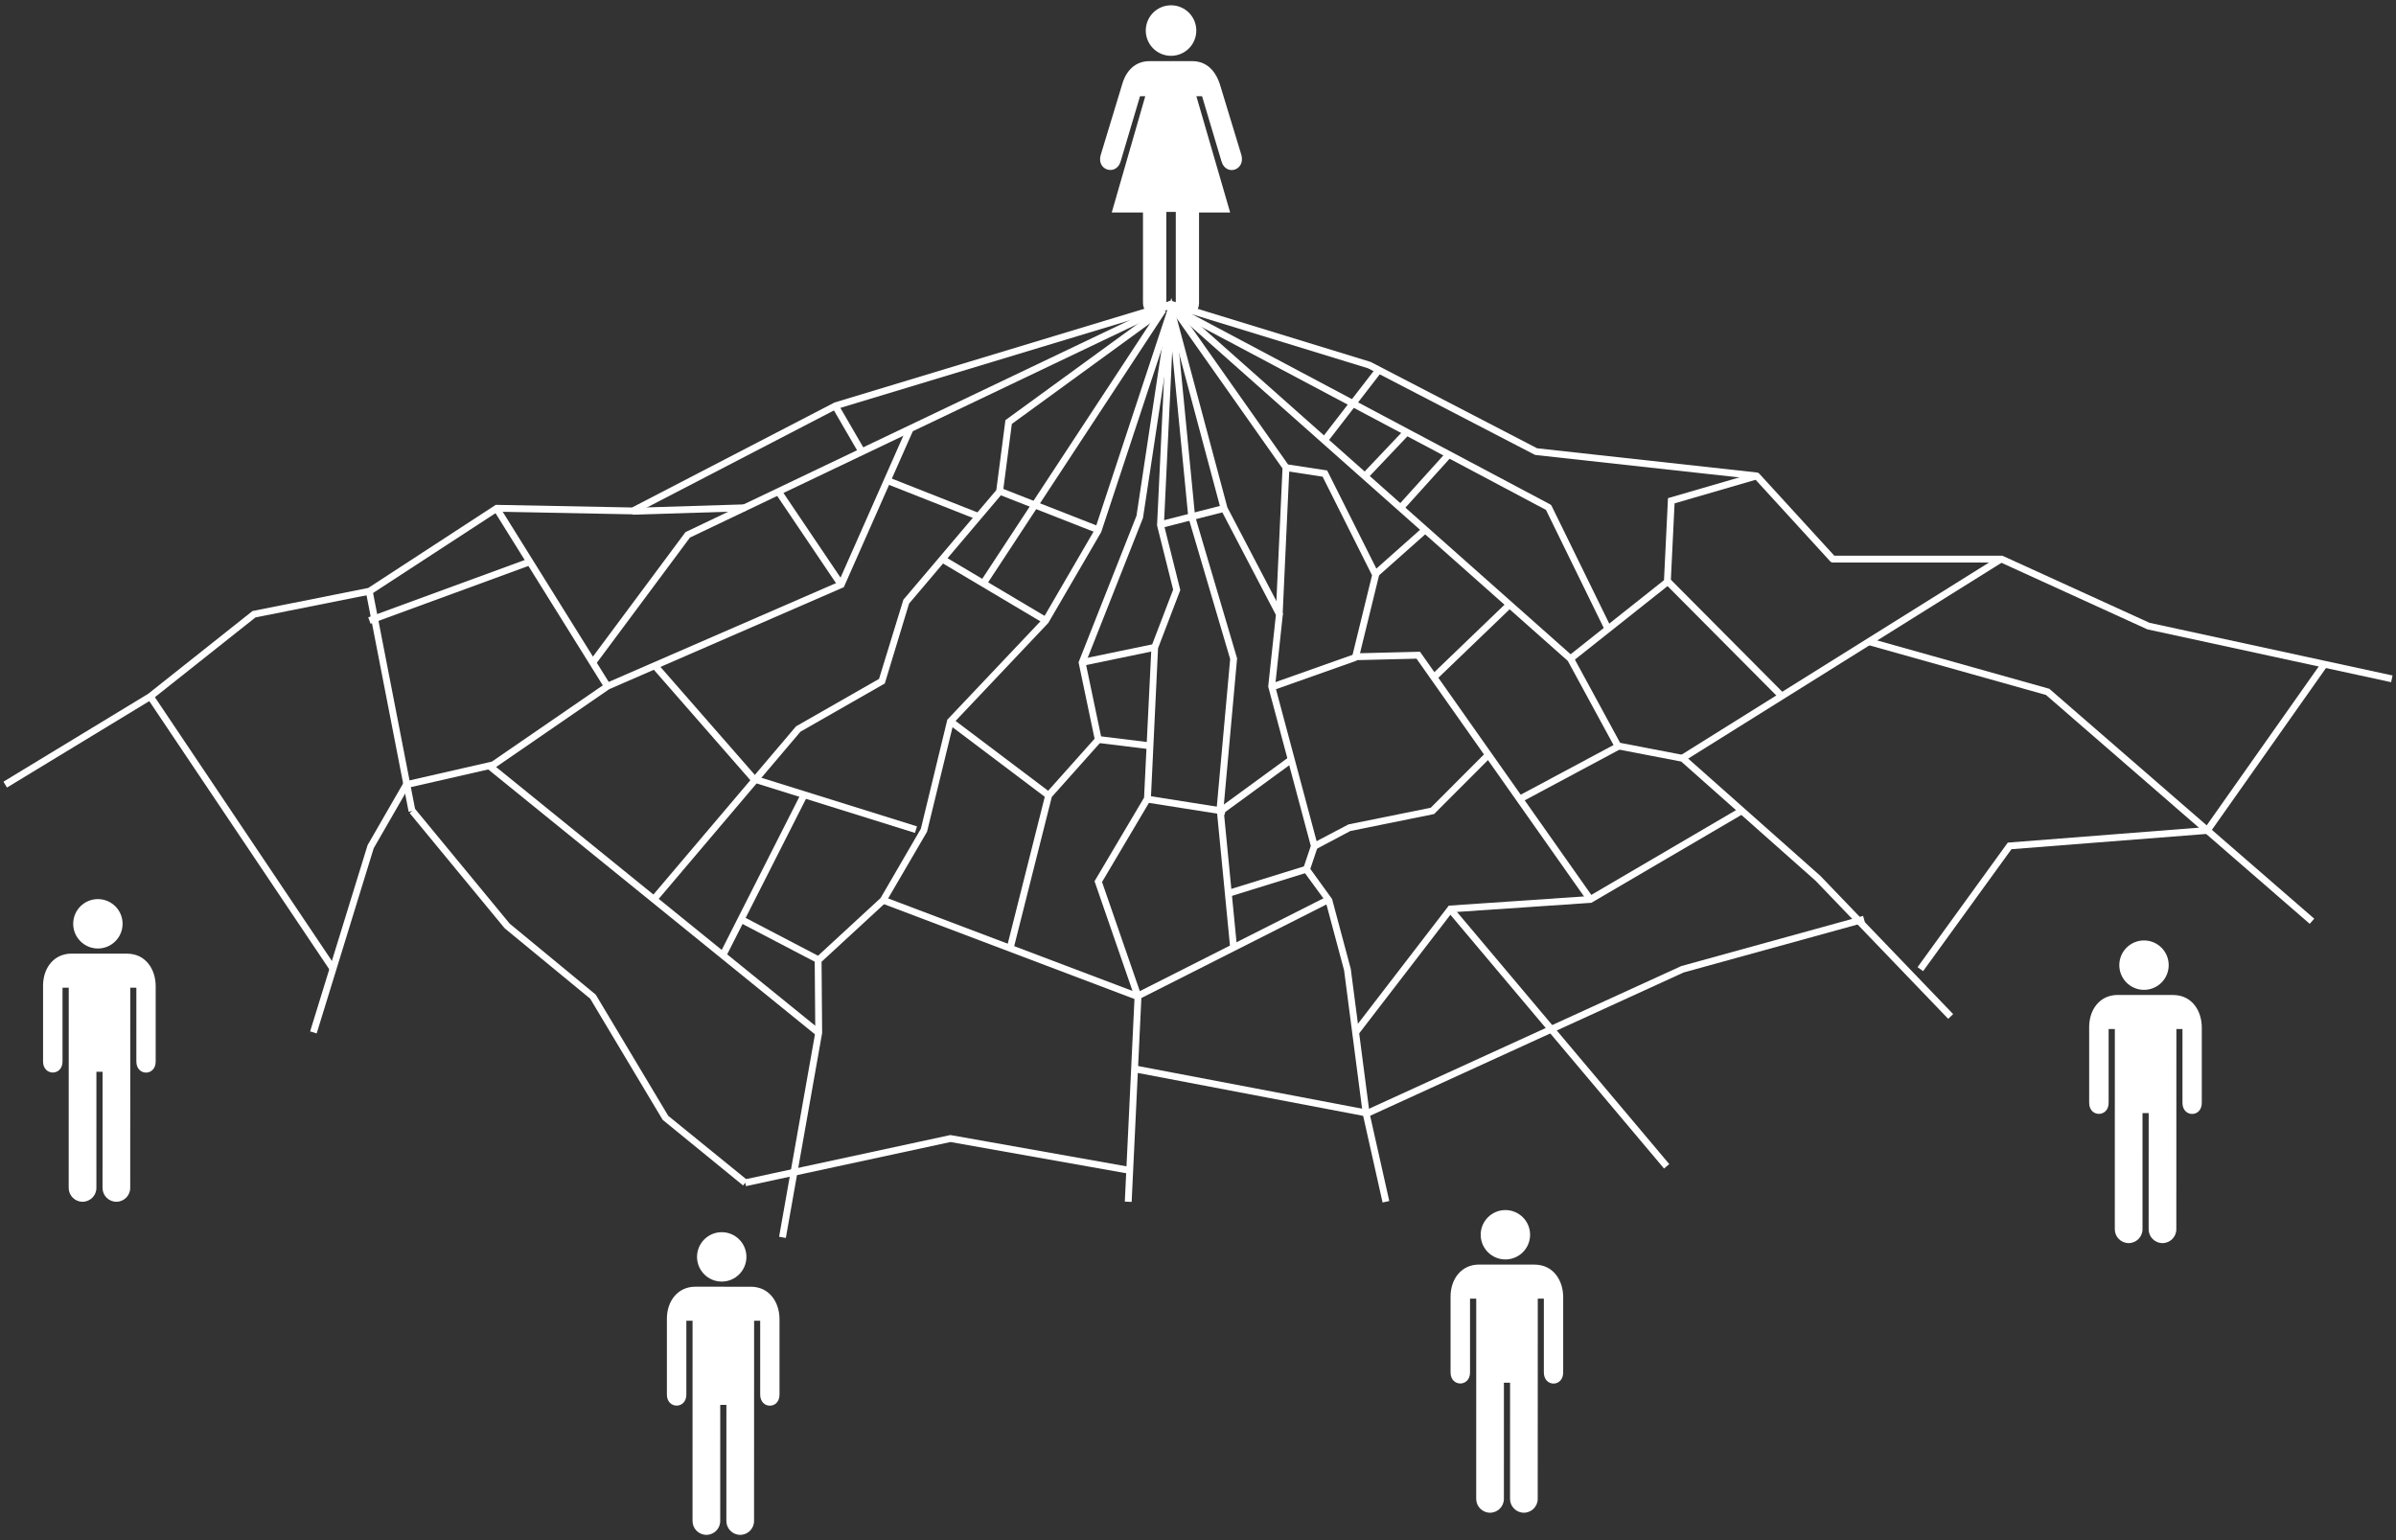 <?xml version="1.0" encoding="utf-8"?>
<!-- Generator: Adobe Illustrator 16.0.0, SVG Export Plug-In . SVG Version: 6.00 Build 0)  -->
<!DOCTYPE svg PUBLIC "-//W3C//DTD SVG 1.1//EN" "http://www.w3.org/Graphics/SVG/1.1/DTD/svg11.dtd">
<svg version="1.1" id="Layer_1" xmlns="http://www.w3.org/2000/svg" xmlns:xlink="http://www.w3.org/1999/xlink" x="0px" y="0px"
	 width="420px" height="270px" viewBox="0 0 420 270" enable-background="new 0 0 420 270" xml:space="preserve">
<rect x="0" y="0" width="420" height="270" fill="#333333" stroke="none"/>
<g>
	<g>
		<circle fill="#FFFFFF" cx="126.513" cy="220.343" r="4.329"/>
	</g>
	<g>
		<path fill="#FFFFFF" d="M121.396,266.645c0,1.34,1.086,2.428,2.426,2.428c1.342,0,2.428-1.088,2.428-2.428l0.002-20.361h1.081
			l-0.007,20.361c0,1.34,1.087,2.428,2.427,2.428c1.341,0,2.426-1.088,2.426-2.428l0.011-35.102h1.065v12.936
			c0,2.602,3.394,2.602,3.387,0v-13.213c0-2.873-1.689-5.69-5.054-5.69l-9.702-0.005c-3.065,0-4.985,2.5-4.985,5.617v13.291
			c0,2.584,3.412,2.584,3.412,0v-12.936h1.088L121.396,266.645z"/>
	</g>
</g>
<g>
	<g>
		<circle fill="#FFFFFF" cx="17.16" cy="161.95" r="4.329"/>
	</g>
	<g>
		<path fill="#FFFFFF" d="M12.043,208.252c0,1.34,1.086,2.428,2.426,2.428c1.342,0,2.428-1.088,2.428-2.428l0.002-20.361h1.081
			l-0.007,20.361c0,1.34,1.087,2.428,2.427,2.428c1.341,0,2.426-1.088,2.426-2.428l0.011-35.102h1.065v12.936
			c0,2.602,3.394,2.602,3.387,0v-13.213c0-2.873-1.689-5.69-5.054-5.69l-9.702-0.005c-3.065,0-4.985,2.5-4.985,5.617v13.291
			c0,2.584,3.412,2.584,3.412,0V173.15h1.088L12.043,208.252z"/>
	</g>
</g>
<g>
	<g>
		<circle fill="#FFFFFF" cx="263.884" cy="216.464" r="4.329"/>
	</g>
	<g>
		<path fill="#FFFFFF" d="M258.767,262.766c0,1.338,1.086,2.426,2.426,2.426c1.342,0,2.428-1.088,2.428-2.426l0.002-20.361h1.081
			l-0.007,20.361c0,1.338,1.087,2.426,2.427,2.426c1.341,0,2.426-1.088,2.426-2.426l0.011-35.102h1.065V240.6
			c0,2.602,3.394,2.602,3.387,0v-13.213c0-2.875-1.689-5.691-5.054-5.691l-9.702-0.005c-3.065,0-4.985,2.499-4.985,5.618V240.6
			c0,2.584,3.412,2.584,3.412,0v-12.936h1.088L258.767,262.766z"/>
	</g>
</g>
<g>
	<g>
		<circle fill="#FFFFFF" cx="375.827" cy="169.199" r="4.329"/>
	</g>
	<g>
		<path fill="#FFFFFF" d="M370.71,215.501c0,1.339,1.086,2.427,2.426,2.427c1.342,0,2.428-1.088,2.428-2.427l0.002-20.361h1.081
			l-0.007,20.361c0,1.339,1.087,2.427,2.427,2.427c1.341,0,2.426-1.088,2.426-2.427l0.011-35.102h1.065v12.936
			c0,2.602,3.394,2.602,3.387,0v-13.213c0-2.874-1.689-5.69-5.054-5.69l-9.702-0.006c-3.065,0-4.985,2.5-4.985,5.618v13.291
			c0,2.584,3.412,2.584,3.412,0v-12.936h1.088L370.71,215.501z"/>
	</g>
</g>
<g>
	<g>
		<path fill="#FFFFFF" d="M208.99,10.717c3.089,0,4.344,2.546,4.811,3.949l3.797,12.48c0.757,2.684-2.656,3.796-3.471,1.18
			l-3.417-11.459h-0.994l5.921,20.382h-5.455v15.893c0,2.709-4.075,2.695-4.075,0V37.146h-1.661l0.002,15.973
			c0,2.732-4.092,2.732-4.092,0l-0.001-15.869h-5.473l5.874-20.382h-0.92l-3.415,11.499c-0.813,2.507-4.258,1.479-3.47-1.208
			l3.794-12.492c0.405-1.424,1.651-3.949,4.77-3.949H208.99z"/>
	</g>
	<g>
		<circle fill="#FFFFFF" cx="205.273" cy="5.356" r="4.429"/>
	</g>
</g>
<g>
	<polygon fill="#FFFFFF" points="55.511,181.167 54.364,180.813 64.437,148.155 70.847,137.026 86.228,133.513 106.267,119.738 
		147.006,102.025 159,74.912 160.098,75.397 147.914,102.939 106.798,120.816 86.719,134.632 71.625,138.079 65.511,148.696 	"/>
</g>
<g>
	<polygon fill="#FFFFFF" points="137.753,217.021 136.571,216.812 142.914,180.991 142.809,168.085 154.364,157.431 
		161.421,145.287 166.058,126.169 166.167,126.053 182.834,108.438 191.97,92.717 205.331,52.24 215.146,88.947 224.887,107.562 
		223.521,120.272 231.025,148.338 229.688,152.326 233.503,157.603 236.78,169.858 240.079,195.181 243.528,210.549 
		242.356,210.811 238.898,195.389 235.605,170.091 232.372,158.021 228.353,152.533 229.773,148.299 222.305,120.366 
		223.654,107.796 214.003,89.321 205.21,56.435 193.039,93.266 183.754,109.212 167.149,126.762 162.502,145.815 155.244,158.252 
		144.013,168.606 144.115,181.091 144.105,181.146 	"/>
</g>
<g>
	<path fill="#FFFFFF" d="M341.504,178.611l-23.233-24.193l-23.567-20.911l-11.213-2.156c-0.177-0.034-0.328-0.145-0.414-0.303
		l-8.251-15.183l-69.953-62.079c-0.211-0.188-0.263-0.497-0.125-0.743c0.139-0.246,0.428-0.363,0.699-0.28l34.767,10.669
		c0.035,0.011,0.068,0.024,0.101,0.041l29.133,15.116l38.555,4.246c0.146,0.016,0.279,0.084,0.377,0.191l13.156,14.389h29.325
		c0.086,0,0.171,0.019,0.249,0.054l25.685,11.716l42.604,9.236l-0.254,1.173l-42.667-9.25c-0.042-0.009-0.083-0.023-0.122-0.041
		l-25.625-11.689h-29.459c-0.168,0-0.329-0.071-0.442-0.195l-13.182-14.417l-38.441-4.233c-0.074-0.008-0.146-0.029-0.211-0.063
		L239.81,64.564l-32.076-9.843l67.967,60.316c0.052,0.046,0.096,0.101,0.129,0.162l8.166,15.026l11.097,2.134
		c0.105,0.021,0.204,0.069,0.285,0.141l23.725,21.053l23.268,24.227L341.504,178.611z"/>
</g>
<g>
	<polygon fill="#FFFFFF" points="1.226,138.064 0.603,137.039 25.984,121.625 44.261,107.119 64.545,103.076 86.902,88.504 
		110.796,88.966 146.286,70.561 205.097,52.763 205.444,53.912 146.687,71.693 111.079,90.172 87.248,89.711 65.007,104.208 
		44.78,108.239 26.669,122.607 	"/>
</g>
<g>
	<polygon fill="#FFFFFF" points="278.28,158.025 248.303,115.47 236.858,115.754 240.508,100.847 231.846,83.569 225.103,82.534 
		204.78,53.683 205.761,52.992 225.79,81.426 232.641,82.477 241.779,100.703 238.397,114.516 248.914,114.254 279.261,157.334 	"/>
</g>
<g>
	
		<rect x="257.256" y="103.126" transform="matrix(0.693 0.721 -0.721 0.693 160.222 -151.339)" fill="#FFFFFF" width="1.2" height="18.764"/>
</g>
<g>
	
		<rect x="322.318" y="82.529" transform="matrix(0.53 0.848 -0.848 0.53 249.526 -219.52)" fill="#FFFFFF" width="1.2" height="65.903"/>
</g>
<g>
	
		<rect x="77.568" y="157.042" transform="matrix(0.777 0.63 -0.63 0.777 124.924 -36.999)" fill="#FFFFFF" width="74.123" height="1.2"/>
</g>
<g>
	<polygon fill="#FFFFFF" points="115.087,158.028 114.172,157.253 139.538,127.333 154.089,119.016 158.355,105.135 174.645,85.92 
		176.243,73.653 203.442,53.853 204.148,54.822 177.366,74.32 175.789,86.426 159.351,105.817 155.099,119.82 140.316,128.27 	"/>
</g>
<g>
	
		<rect x="163.697" y="102.807" transform="matrix(0.86 0.511 -0.511 0.86 77.313 -74.523)" fill="#FFFFFF" width="21.103" height="1.2"/>
</g>
<g>
	
		<rect x="174.575" y="88.969" transform="matrix(0.931 0.365 -0.365 0.931 45.435 -60.985)" fill="#FFFFFF" width="18.588" height="1.2"/>
</g>
<g>
	<polygon fill="#FFFFFF" points="275.669,115.951 274.923,115.011 291.685,101.71 292.384,87.33 307.769,82.855 308.104,84.007 
		293.54,88.243 292.856,102.312 	"/>
</g>
<g>
	<polygon fill="#FFFFFF" points="404.877,161.957 358.646,121.832 327.512,113.086 327.836,111.931 359.229,120.749 
		359.331,120.837 405.664,161.051 	"/>
</g>
<g>
	<polygon fill="#FFFFFF" points="239.749,195.798 239.251,194.706 294.728,169.356 326.587,160.562 326.905,161.719 295.136,170.48 
			"/>
</g>
<g>
	
		<rect x="13.562" y="145.42" transform="matrix(0.557 0.83 -0.83 0.557 139.983 29.504)" fill="#FFFFFF" width="57.525" height="1.2"/>
</g>
<g>
	<polygon fill="#FFFFFF" points="198.37,210.708 197.171,210.651 198.881,174.765 191.863,154.488 200.546,139.83 201.841,113.304 
		205.643,103.37 202.821,92.108 202.826,92.019 204.671,53.309 205.87,53.366 204.028,91.988 206.898,103.445 202.996,113.643 
		201.731,140.186 193.179,154.621 200.091,174.591 200.085,174.706 	"/>
</g>
<g>
	
		<rect x="78.42" y="104.098" transform="matrix(0.529 0.849 -0.849 0.529 134.459 -32.82)" fill="#FFFFFF" width="36.74" height="1.2"/>
</g>
<g>
	
		<rect x="131.672" y="140.557" transform="matrix(0.954 0.298 -0.298 0.954 48.796 -37.274)" fill="#FFFFFF" width="29.577" height="1.2"/>
</g>
<g>
	
		<rect x="208.431" y="84.648" transform="matrix(0.247 0.969 -0.969 0.247 245.094 -134.364)" fill="#FFFFFF" width="1.2" height="11.852"/>
</g>
<g>
	
		<rect x="236.532" y="62.947" transform="matrix(0.791 0.611 -0.611 0.791 92.86 -130.178)" fill="#FFFFFF" width="1.2" height="15.995"/>
</g>
<g>
	<polygon fill="#FFFFFF" points="238.104,181.356 237.152,180.624 253.961,158.766 278.589,157.091 304.967,141.639 
		305.574,142.674 278.952,158.269 254.582,159.926 	"/>
</g>
<g>
	
		<rect x="243.781" y="181.299" transform="matrix(0.644 0.765 -0.765 0.644 236.326 -144.29)" fill="#FFFFFF" width="58.98" height="1.2"/>
</g>
<g>
	<path fill="#FFFFFF" d="M281.339,110.522L270.996,89.39l-65.007-34.523l0.562-1.06l65.179,34.614
		c0.112,0.059,0.202,0.152,0.258,0.266l10.429,21.307L281.339,110.522z"/>
</g>
<g>
	
		<rect x="242.343" y="74.006" transform="matrix(0.726 0.688 -0.688 0.726 121.359 -145.372)" fill="#FFFFFF" width="1.201" height="10.926"/>
</g>
<g>
	
		<rect x="249.324" y="77.799" transform="matrix(0.742 0.67 -0.67 0.742 120.849 -145.725)" fill="#FFFFFF" width="1.2" height="12.979"/>
</g>
<g>
	<polygon fill="#FFFFFF" points="337.105,170.254 336.133,169.551 351.947,147.719 352.224,147.696 387.033,144.972 
		387.127,146.169 352.594,148.871 	"/>
</g>
<g>
	
		<rect x="396.746" y="113.222" transform="matrix(0.817 0.576 -0.576 0.817 148.13 -205.044)" fill="#FFFFFF" width="1.2" height="35.606"/>
</g>
<g>
	
		<rect x="153.131" y="165.608" transform="matrix(0.935 0.354 -0.354 0.935 70.235 -51.89)" fill="#FFFFFF" width="47.903" height="1.201"/>
</g>
<g>
	
		<rect x="215.645" y="147.43" transform="matrix(0.451 0.892 -0.892 0.451 267.027 -101.762)" fill="#FFFFFF" width="1.199" height="37.556"/>
</g>
<g>
	<polygon fill="#FFFFFF" points="130.761,207.942 130.508,206.769 166.592,198.982 198.137,204.589 197.927,205.771 
		166.615,200.205 	"/>
</g>
<g>
	<polygon fill="#FFFFFF" points="130.256,207.821 116.161,196.317 103.456,175.077 88.461,162.735 71.808,142.538 72.733,141.774 
		89.35,161.927 104.432,174.372 117.136,195.611 131.013,206.89 	"/>
</g>
<g>
	<polygon fill="#FFFFFF" points="104.398,116.492 103.436,115.776 120.157,93.286 120.292,93.222 205.012,52.796 205.529,53.879 
		120.942,94.241 	"/>
</g>
<g>
	
		<rect x="120.186" y="79.407" transform="matrix(0.031 1 -1 0.031 206.268 -34.229)" fill="#FFFFFF" width="1.2" height="19.707"/>
</g>
<g>
	
		<rect x="132.123" y="93.728" transform="matrix(0.559 0.829 -0.829 0.559 140.766 -76.109)" fill="#FFFFFF" width="19.673" height="1.2"/>
</g>
<g>
	
		<rect x="144.146" y="74.554" transform="matrix(0.502 0.865 -0.865 0.502 139.061 -91.258)" fill="#FFFFFF" width="9.295" height="1.2"/>
</g>
<g>
	
		<rect x="288.084" y="111.474" transform="matrix(0.705 0.709 -0.709 0.705 168.702 -181.333)" fill="#FFFFFF" width="28.373" height="1.2"/>
</g>
<g>
	
		<rect x="187.529" y="49.65" transform="matrix(0.836 0.549 -0.549 0.836 73.853 -90.481)" fill="#FFFFFF" width="1.2" height="57.048"/>
</g>
<g>
	<polygon fill="#FFFFFF" points="215.647,166.237 213.267,141.75 213.271,141.694 215.638,115.541 208.298,90.667 204.673,53.396 
		205.868,53.279 209.487,90.493 216.853,115.421 216.843,115.535 214.472,141.746 216.843,166.122 	"/>
</g>
<g>
	
		<rect x="201.056" y="140.482" transform="matrix(0.988 0.156 -0.156 0.988 24.499 -30.654)" fill="#FFFFFF" width="13.801" height="1.2"/>
</g>
<g>
	
		<rect x="219.496" y="129.729" transform="matrix(0.59 0.808 -0.808 0.59 201.45 -121.321)" fill="#FFFFFF" width="1.199" height="15.644"/>
</g>
<g>
	
		<rect x="229.742" y="109.983" transform="matrix(0.334 0.943 -0.943 0.334 264.426 -138.709)" fill="#FFFFFF" width="1.2" height="15.457"/>
</g>
<g>
	<polygon fill="#FFFFFF" points="230.776,148.825 230.214,147.765 236.381,144.525 250.794,141.604 260.799,131.584 
		261.648,132.432 251.388,142.708 236.704,145.685 	"/>
</g>
<g>
	<polygon fill="#FFFFFF" points="177.665,166.326 176.501,166.033 183.279,139.137 191.871,129.506 189.063,116.11 199.218,90.417 
		204.677,54.248 205.864,54.427 200.359,90.794 190.312,116.217 193.17,129.853 184.371,139.715 	"/>
</g>
<g>
	
		<rect x="164.437" y="132.337" transform="matrix(0.798 0.602 -0.602 0.798 115.332 -78.676)" fill="#FFFFFF" width="21.499" height="1.2"/>
</g>
<g>
	
		<rect x="195.337" y="108.334" transform="matrix(0.203 0.979 -0.979 0.203 268.661 -100.321)" fill="#FFFFFF" width="1.2" height="12.974"/>
</g>
<g>
	
		<rect x="48.905" y="122.298" transform="matrix(0.191 0.982 -0.982 0.191 176.072 32.163)" fill="#FFFFFF" width="39.237" height="1.2"/>
</g>
<g>
	
		<rect x="78.247" y="88.654" transform="matrix(0.344 0.939 -0.939 0.344 149.02 -6.058)" fill="#FFFFFF" width="1.2" height="29.972"/>
</g>
<g>
	
		<rect x="155.321" y="86.902" transform="matrix(0.93 0.367 -0.367 0.93 43.572 -53.997)" fill="#FFFFFF" width="16.726" height="1.2"/>
</g>
<g>
	
		<rect x="221.571" y="147.383" transform="matrix(0.296 0.955 -0.955 0.296 303.998 -103.421)" fill="#FFFFFF" width="1.2" height="14.343"/>
</g>
<g>
	
		<rect x="224.258" y="81.967" transform="matrix(0.999 0.046 -0.046 0.999 4.553 -10.145)" fill="#FFFFFF" width="1.2" height="25.726"/>
</g>
<g>
	
		<rect x="274.363" y="125.585" transform="matrix(0.472 0.882 -0.882 0.472 264.615 -170.926)" fill="#FFFFFF" width="1.201" height="19.599"/>
</g>
<g>
	
		<rect x="244.934" y="90.994" transform="matrix(0.664 0.747 -0.747 0.664 154.811 -151.002)" fill="#FFFFFF" width="1.199" height="11.752"/>
</g>
<g>
	
		<rect x="192.487" y="129.62" transform="matrix(0.993 0.122 -0.122 0.993 17.43 -23.135)" fill="#FFFFFF" width="8.835" height="1.2"/>
</g>
<g>
	
		<rect x="198.667" y="190.799" transform="matrix(0.982 0.187 -0.187 0.982 39.749 -37.695)" fill="#FFFFFF" width="41.182" height="1.201"/>
</g>
<g>
	
		<rect x="128.75" y="164.144" transform="matrix(0.886 0.463 -0.463 0.886 91.896 -44.511)" fill="#FFFFFF" width="15.547" height="1.199"/>
</g>
<g>
	
		<rect x="133.218" y="137.722" transform="matrix(0.892 0.452 -0.452 0.892 83.83 -43.956)" fill="#FFFFFF" width="1.2" height="31.144"/>
</g>
<g>
	
		<rect x="110.03" y="126.012" transform="matrix(0.658 0.753 -0.753 0.658 137.525 -49.691)" fill="#FFFFFF" width="26.915" height="1.2"/>
</g>
</svg>
